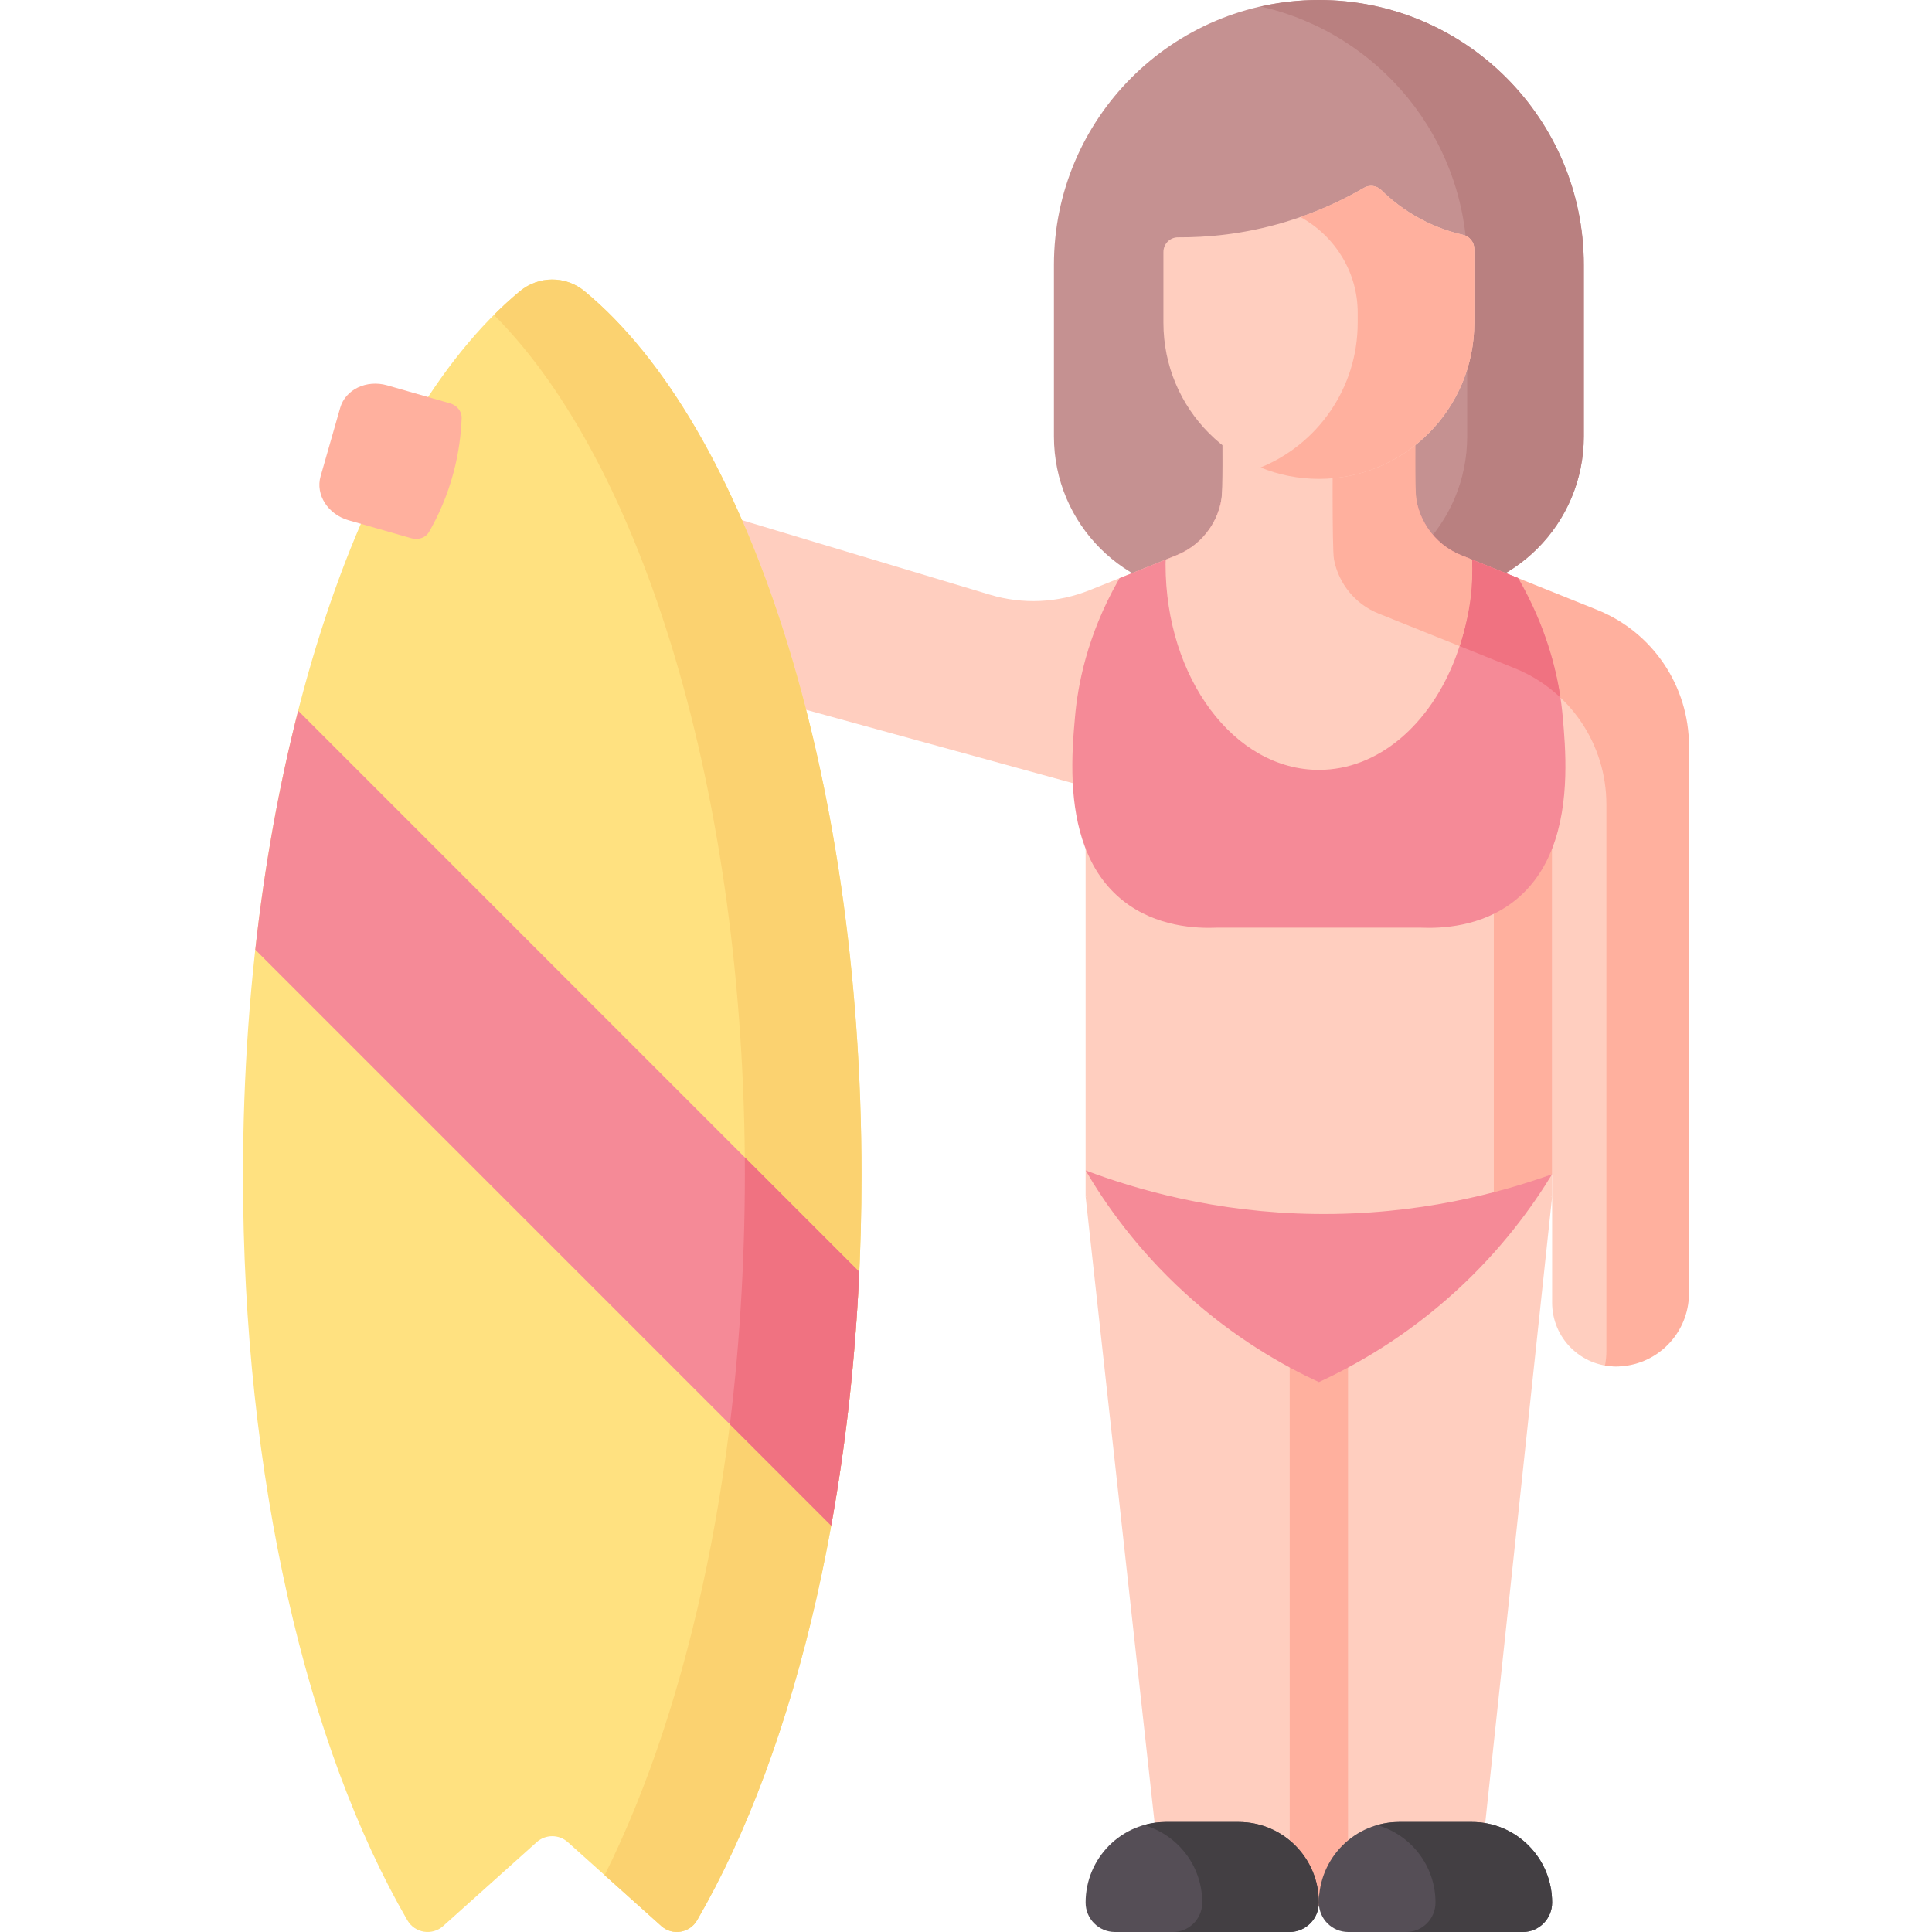 <svg id="Layer_1" enable-background="new 0 0 512 512" height="512" viewBox="0 0 512 512" width="512" xmlns="http://www.w3.org/2000/svg"><g><g><path d="m411.328 317.132-18.862 176.626-84.905 3.669-19.862-180.295z" fill="#ffcebf"/><g><path d="m349.513 505.153c-4.268 0-7.726-3.459-7.726-7.726v-146.56c0-4.267 3.459-7.726 7.726-7.726s7.726 3.459 7.726 7.726v146.56c.001 4.267-3.458 7.726-7.726 7.726z" fill="#ffb09e"/></g><path d="m377.745 157.649h-56.464c-23.185 0-41.98-18.795-41.98-41.98v-45.457c0-38.777 31.435-70.212 70.212-70.212 38.777 0 70.212 31.435 70.212 70.212v45.457c0 23.185-18.795 41.98-41.98 41.98z" fill="#c59191"/><path d="m349.513 0c-5.312 0-10.478.609-15.453 1.727 31.339 7.042 54.759 35.02 54.759 68.485v45.457c0 23.185-18.795 41.98-41.98 41.98h30.905c23.185 0 41.98-18.795 41.98-41.98v-45.457c.001-38.777-31.434-70.212-70.211-70.212z" fill="#b98080"/><path d="m432.601 197.712v144.989c0 10.734 6.336 19.429-4.347 19.429-9.348 0-16.926-7.578-16.926-16.926v-28.073-92.244l-99.454-9.766-27.588-7.582-100.092-27.526-8.056-48.326 86.216 25.92c8.674 2.606 17.966 2.184 26.373-1.195l23.086-9.272c6.16-2.472 10.549-7.912 11.796-14.289.581-2.974.333-16.56.361-19.738h36.087c.074 3.178-.219 16.772.361 19.738 1.247 6.377 5.635 11.816 11.806 14.289l36.056 14.484c14.689 5.904 24.321 20.193 24.321 36.088z" fill="#ffcebf"/><path d="m423.279 161.625-36.056-14.484c-6.171-2.472-10.559-7.912-11.806-14.289-.018-.093-.035-.196-.052-.309-.263-1.805-.318-6.103-.319-10.262-.001-2.86.024-5.654.023-7.529 0-.511-.002-.954-.007-1.311-.002-.119-.004-.229-.006-.328h-21.893c.074 3.177-.219 32.225.361 35.191 1.247 6.377 5.635 11.816 11.806 14.289l36.056 14.484c14.69 5.903 24.323 20.191 24.323 36.087v144.989c0 1.27-.135 2.507-.367 3.708.948.165 1.918.268 2.913.268 10.683 0 19.347-8.695 19.347-19.429v-144.988c-.001-15.895-9.633-30.184-24.323-36.087z" fill="#ffb09e"/><g><path d="m287.699 317.132v-92.245h123.629v92.245l-61.815 15.453z" fill="#ffcebf"/></g><g><path d="m395.875 317.132v-102.607c0-4.267 3.459-7.726 7.726-7.726s7.726 3.459 7.726 7.726v96.649z" fill="#ffb09e"/></g><g><path d="m411.329 224.888c-2.06 5.275-5.233 10.137-10.044 13.907-8.736 6.851-19.264 7.294-24.93 7.047h-53.683c-5.666.247-16.194-.196-24.93-7.047-9.921-7.768-12.888-20.181-13.454-31.256-.35-6.882.216-13.238.608-17.647.711-7.953 3.018-21.273 11.569-36.273l.247-.412 15.102-6.067c6.16-2.472 10.549-7.912 11.796-14.289h51.808c1.247 6.377 5.635 11.816 11.806 14.289l15.092 6.057.247.423c8.55 14.999 10.858 28.319 11.569 36.273.72 8.067 2.018 22.654-2.803 34.995z" fill="#f58a97"/></g><path d="m403.562 512h-46.283c-4.289 0-7.766-3.492-7.766-7.801 0-11.789 9.514-21.345 21.25-21.345h19.314c11.736 0 21.25 9.557 21.25 21.345.001 4.309-3.476 7.801-7.765 7.801z" fill="#554e56"/><path d="m390.078 482.854h-19.314c-2.012 0-3.951.299-5.796.824 8.915 2.537 15.454 10.754 15.454 20.521 0 4.308-3.477 7.801-7.766 7.801h30.905c4.289 0 7.766-3.492 7.766-7.801.001-11.789-9.513-21.345-21.249-21.345z" fill="#433f43"/><path d="m341.747 512h-46.283c-4.289 0-7.766-3.492-7.766-7.801 0-11.789 9.514-21.345 21.25-21.345h19.314c11.736 0 21.25 9.557 21.25 21.345.001 4.309-3.476 7.801-7.765 7.801z" fill="#554e56"/><path d="m385.698 174.379c-6.711 17.604-20.406 29.648-36.18 29.648-22.437 0-40.63-24.364-40.63-54.414 0-.433.021-.876.031-1.308l2.895-1.164c7.335-2.947 12.156-10.096 12.156-18.039v-15.988h36.087v15.988c0 7.943 4.821 15.092 12.166 18.039l17.884 1.164c.219 7.435-.813 16.64-4.409 26.074z" fill="#ffcebf"/><g><path d="m413.533 184.866c-3.461-3.276-7.551-5.944-12.146-7.788l-14.577-5.862c2.699-8.314 3.492-16.308 3.297-22.911l12.208 4.893v.01l.247.412c6.943 12.177 9.766 23.252 10.971 31.246z" fill="#f07281"/></g><path d="m386.8 171.216-21.469-8.623c-6.171-2.472-10.559-7.912-11.806-14.289-.577-2.967-.288-32.018-.361-35.191h21.891v15.988c0 7.943 4.821 15.092 12.166 18.039l2.884 1.164c.238 6.44-.185 13.174-3.305 22.912z" fill="#ffb09e"/><path d="m287.699 310.171c5.164 8.803 13.523 20.843 26.428 32.599 13.093 11.927 26.056 19.18 35.386 23.501 9.613-4.432 22.903-11.859 36.285-24.079 12.163-11.106 20.3-22.426 25.529-31.017-13.535 4.872-35.406 10.9-62.804 10.539-26.449-.349-47.529-6.514-60.824-11.543z" fill="#f58a97"/><path d="m349.513 126.91c-22.752 0-41.196-18.527-41.196-41.38v-18.75c0-2.147 1.732-3.899 3.869-3.885 7.478.047 17.341-.752 28.371-4.057 8.499-2.547 15.494-5.923 20.893-9.067 1.491-.868 3.377-.619 4.608.593 2.454 2.418 5.901 5.262 10.462 7.692 4.136 2.203 8.022 3.443 11.17 4.159 1.767.402 3.02 1.97 3.02 3.789v19.525c-.001 22.854-18.445 41.381-41.197 41.381z" fill="#ffcebf"/><path d="m387.676 62.212c-3.145-.716-7.026-1.956-11.156-4.156-4.562-2.429-8.009-5.275-10.462-7.692-1.229-1.211-3.117-1.46-4.608-.592-4.507 2.624-10.141 5.404-16.818 7.734-.001.007 0 .004-.001.011.06.034.119.067.179.101 9.185 5.135 14.994 14.709 14.994 25.232v2.681c0 17.363-10.651 32.219-25.744 38.36 4.773 1.942 9.986 3.021 15.453 3.021 22.752 0 41.196-18.527 41.196-41.381v-19.525c0-1.822-1.258-3.39-3.033-3.794z" fill="#ffb09e"/><path d="m328.263 482.854h-19.314c-2.012 0-3.951.299-5.796.824 8.915 2.537 15.454 10.754 15.454 20.521 0 4.308-3.477 7.801-7.766 7.801h30.905c4.289 0 7.766-3.492 7.766-7.801.001-11.789-9.513-21.345-21.249-21.345z" fill="#433f43"/></g><g><path d="m175.246 510.418c2.928 2.628 7.521 1.884 9.493-1.52 26.514-45.761 43.571-117.164 43.571-197.391 0-107.343-30.533-198.894-73.401-234.346-4.97-4.11-12.15-4.11-17.12 0-42.867 35.452-73.391 127.002-73.391 234.346 0 80.228 17.048 151.631 43.561 197.392 1.972 3.404 6.564 4.148 9.492 1.521l24.774-22.222c2.349-2.107 5.907-2.106 8.255.001z" fill="#ffe180"/><g><path d="m154.909 77.161c-4.97-4.111-12.15-4.111-17.12 0-2.336 1.932-4.633 4.04-6.893 6.299 39.21 39.188 66.508 126.553 66.508 228.047 0 73.56-14.347 139.686-37.168 185.445l15.009 13.467c2.929 2.628 7.521 1.884 9.493-1.52 26.514-45.761 43.571-117.164 43.571-197.391.002-107.345-30.531-198.895-73.4-234.347z" fill="#fbd270"/></g><path d="m119.245 106.886-16.623-4.76c-5.492-1.573-11.073 1.092-12.465 5.953l-5.198 18.151c-1.392 4.86 1.932 10.076 7.424 11.649l16.622 4.76c1.877.538 3.826-.157 4.692-1.665 2.373-4.133 4.855-9.485 6.559-15.988 1.382-5.274 1.938-10.106 2.087-14.203.064-1.739-1.221-3.36-3.098-3.897z" fill="#ffb09e"/><path d="m67.653 251.685 152.624 152.624c3.818-21.146 6.361-43.721 7.439-67.256l-148.7-148.701c-5.019 19.613-8.875 40.876-11.363 63.333z" fill="#f58a97"/><path d="m197.385 306.721c.176 23.994-1.179 48.441-3.953 70.743l26.845 26.845c1.958-10.871 3.538-21.843 4.758-32.844 1.241-11.194 2.144-22.683 2.681-34.412z" fill="#f07281"/></g></g></svg>